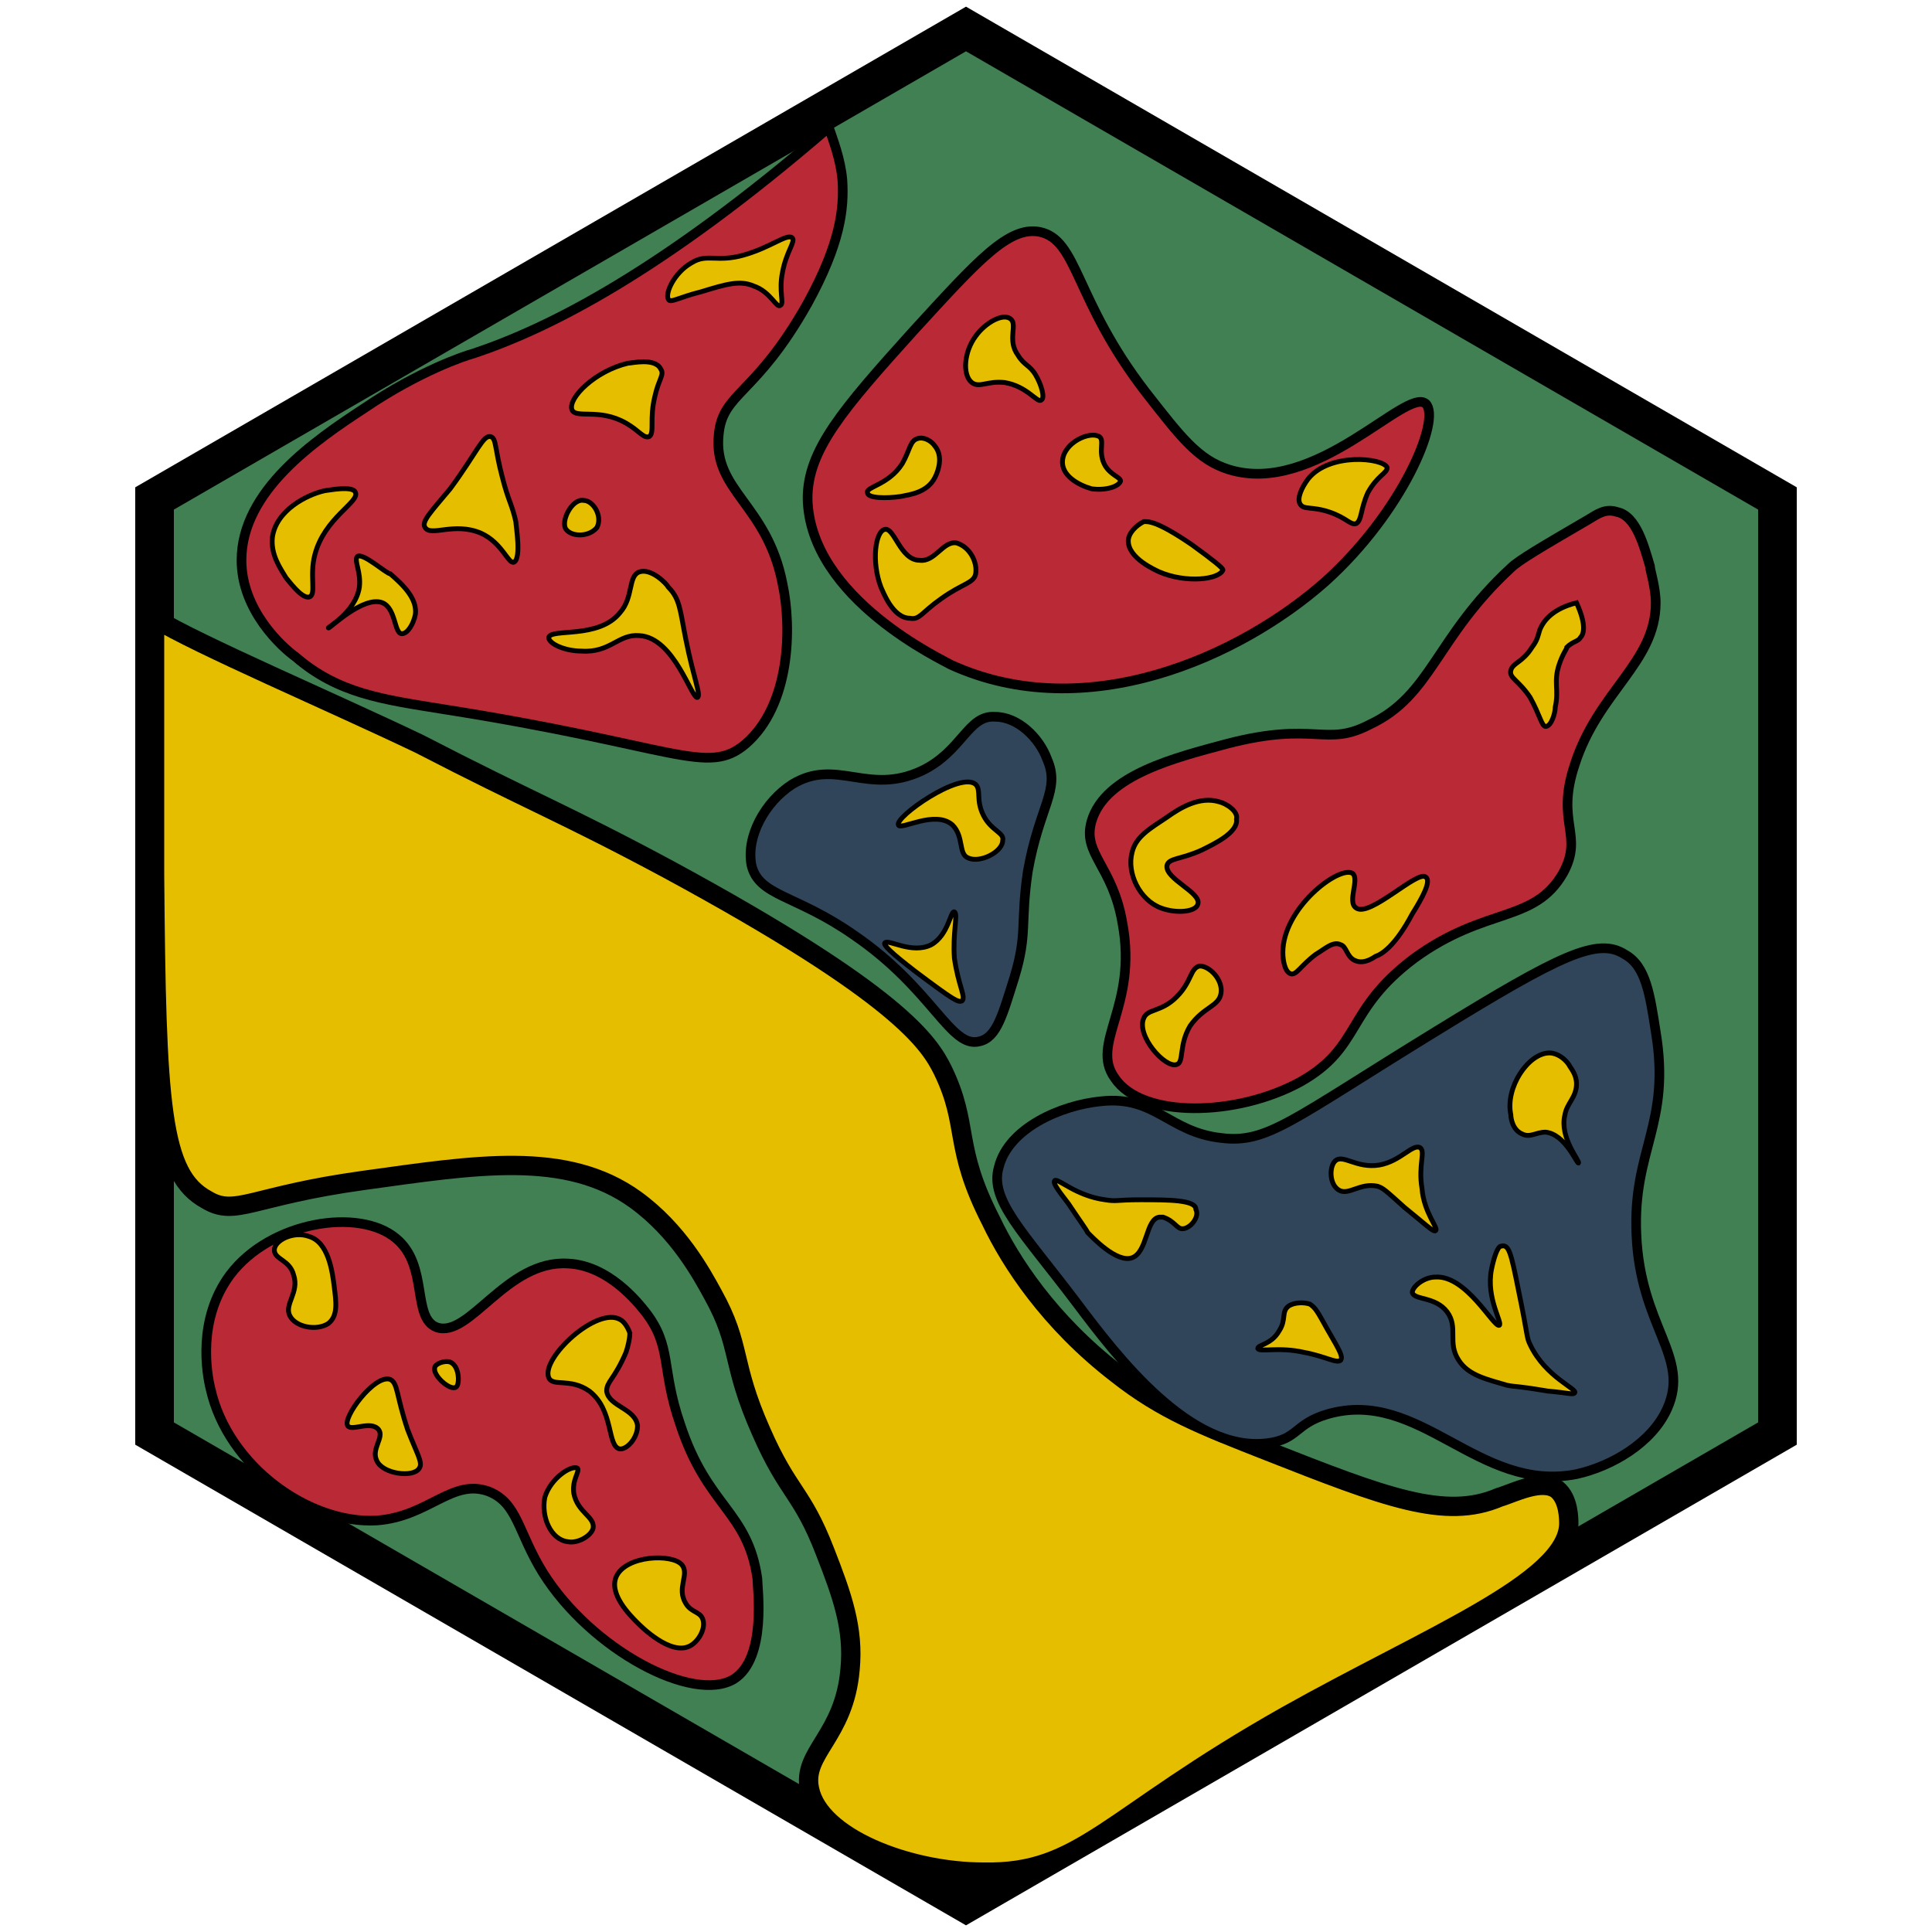 <?xml version="1.0" encoding="utf-8"?><!-- Generator: Adobe Illustrator 26.0.3, SVG Export Plug-In . SVG Version: 6.00 Build 0)  --><svg version="1.1" id="Ebene_2_00000074422167821747138070000012155992511794515371_"	 xmlns="http://www.w3.org/2000/svg" xmlns:xlink="http://www.w3.org/1999/xlink" x="0px" y="0px" viewBox="0 0 100 100"	 style="enable-background:new 0 0 100 100;" xml:space="preserve"><style type="text/css">	.st0{fill:#418052;stroke:#000000;stroke-width:2;stroke-miterlimit:10;}	.st1{fill:#e6be00;stroke:#000000;stroke-miterlimit:10;}	.st2{fill:#b92a36;stroke:#000000;stroke-width:0.5;stroke-miterlimit:10;}	.st3{fill:#31455a;stroke:#000000;stroke-width:0.5;stroke-miterlimit:10;}	.st4{fill:#e6be00;stroke:#000000;stroke-width:0.25;stroke-miterlimit:10;}	.st5{fill:#e6be00;stroke:#000000;stroke-width:0.25;stroke-miterlimit:10;}</style><polygon class="st0" points="8,74.2 50,98.5 92,74.2 92,25.8 50,1.5 8,25.8 "/><path class="st1" d="M8,45.3c0.1,11.9,0.3,15.5,2.7,16.8c1.5,0.9,2.3-0.2,8.1-1c5.8-0.8,10.5-1.6,14.1,1c2.2,1.6,3.4,3.8,4,4.9	c1.5,2.7,0.9,3.5,2.5,7.1c1.4,3.2,2.1,3.1,3.3,6.2c0.9,2.3,1.5,4,1.3,6.1c-0.3,3.5-2.5,4.3-2.1,6.2c0.5,2.5,5.1,4.3,9,4.3	c5.1,0.1,6.3-2.8,15.7-8.1c7.3-4.1,14.5-6.9,14.6-9.9c0-0.3,0-1.3-0.6-1.8c-0.8-0.6-2.3,0.2-3,0.4c-2.8,1.2-5.9,0-12-2.4	c-3.3-1.3-5.4-2.1-7.8-4c-3.5-2.7-5.5-5.8-6.5-7.9c-2-3.9-1.1-4.9-2.5-7.8c-0.7-1.4-2.2-3.9-14.2-10.4c-5.4-2.9-7.1-3.5-12.9-6.5	C17.1,36.3,10.3,33.4,8,32C8,35.6,8,40.1,8,45.3z"/><path class="st2" d="M24.5,18.3c-0.4,0.1-2.8,0.9-5.6,2.8c-2.6,1.7-6.4,4.3-6.4,7.9c0,2.6,2.1,4.5,2.8,5c2.2,1.9,4.5,2.2,7.6,2.7	c12.1,1.9,13.7,3.5,15.7,1.8c2.3-2,2.4-6,1.9-8.3c-0.8-4.1-3.6-4.8-3.3-7.7c0.2-2.2,1.9-2,4.6-6.8c1.7-3.1,1.9-4.9,1.8-6.4	c-0.1-1.1-0.5-2.1-0.7-2.7C34.2,14.1,28.4,17,24.5,18.3z"/><path class="st2" d="M47.3,17.1c-3.7,4.1-5.5,6.2-5.5,8.7c0.1,5.2,7.1,8.4,7.4,8.6c7,3.2,15-0.4,19.4-4.3c4-3.6,6-8.4,5.2-9.2	c-1-0.9-5.7,4.8-10.2,3.4c-1.6-0.5-2.5-1.7-4.3-4c-3.7-4.8-3.5-7.9-5.5-8.3C52.2,11.7,50.6,13.5,47.3,17.1z"/><path class="st2" d="M82.2,26.9c-2.4,1.4-3.6,2.1-4,2.5c-3.9,3.6-4.1,6.6-7.3,8.1c-2.3,1.2-2.8-0.2-7.4,1c-2.6,0.7-6.3,1.6-7,4	c-0.5,1.7,1.1,2.3,1.6,5.3c0.8,4.3-1.7,6.2-0.4,8c1.4,2.1,6.3,2,9.6,0.2c3.2-1.8,2.3-3.7,5.9-6.4c3.7-2.7,6.2-1.8,7.7-4.4	c1.1-2-0.4-2.6,0.6-5.6c1.2-3.8,4.2-5.3,4.2-8.4c0-0.8-0.3-1.7-0.3-1.9c-0.3-1-0.7-2.6-1.7-2.8C83.1,26.3,82.7,26.6,82.2,26.9z"/><path class="st3" d="M47.7,39.9c-2.8,1.3-4.4-0.7-6.7,0.7c-1.4,0.9-2.4,2.7-2.1,4.2c0.4,1.6,2.3,1.5,5.3,3.6c4.1,2.8,5,5.9,6.5,5.5	c0.9-0.2,1.2-1.4,1.8-3.3c0.7-2.3,0.3-2.8,0.7-5.5c0.6-3.4,1.7-4.2,1-5.8c-0.4-1.1-1.5-2.2-2.7-2.2C50.1,37,49.8,38.9,47.7,39.9z"/><path class="st3" d="M74.3,53.4c-7.5,4.6-8.7,5.8-11.1,5.5c-2.7-0.3-3.4-2.2-6.2-1.9c-2.1,0.2-4.8,1.4-5.3,3.4c-0.5,1.7,1.2,3.3,4,7	c2.1,2.8,5.9,7.8,9.9,7.3c1.6-0.2,1.4-1,3.1-1.5c4.8-1.4,7.8,4.1,12.9,3.1c1.8-0.4,3.9-1.6,4.7-3.4c1.2-2.7-1.4-4.2-1.6-9	c-0.2-4.4,1.8-5.7,1-10.5c-0.3-1.9-0.5-3.4-1.6-4C82.7,48.5,80.8,49.4,74.3,53.4z"/><path class="st2" d="M22.6,68.7c-1.3-0.5-0.4-3.2-2.1-4.6c-1.9-1.6-6.5-0.9-8.6,1.9c-1.7,2.3-1.2,5.1-1,5.9c0.9,4,5.1,7,8.6,6.8	c2.7-0.2,3.9-2.2,5.8-1.5c1.5,0.6,1.5,2.1,2.8,4.2c2.5,4,7.8,6.8,9.9,5.5c1.7-1.1,1.2-4.7,1.2-5.2c-0.5-3.5-2.6-3.7-4-8	c-1-2.9-0.4-4-1.8-5.8c-0.4-0.5-1.9-2.4-4-2.5C26.2,65.2,24.3,69.3,22.6,68.7z"/><path class="st4" d="M79.7,32.6c-0.1,0.3-0.1,0.5-0.4,0.9c-0.5,0.8-1,0.8-1.1,1.2c-0.1,0.4,0.4,0.5,1,1.4c0.5,0.9,0.6,1.5,0.8,1.5	c0.3,0,0.5-0.7,0.5-1c0.2-0.9-0.1-1.3,0.2-2.2c0.2-0.6,0.4-0.8,0.4-0.9c0.3-0.3,0.6-0.3,0.7-0.5c0.2-0.2,0.3-0.7-0.2-1.8	C80.4,31.5,79.9,32.1,79.7,32.6z"/><path class="st4" d="M70.2,47c-0.5-0.3,0.2-1.5-0.2-1.8c-0.7-0.4-3.6,1.8-3.6,4.1c0,0.4,0.1,1,0.4,1.1c0.3,0.1,0.5-0.4,1.3-1	c0.5-0.3,0.9-0.7,1.3-0.5c0.3,0.1,0.3,0.6,0.7,0.8c0.4,0.2,0.8,0,1.1-0.2c0.3-0.1,1-0.5,1.9-2.2c0.5-0.8,1-1.7,0.7-1.9	C73.4,45,70.9,47.5,70.2,47z"/><path class="st4" d="M63.1,41.5c-1-0.3-2,0.3-2.7,0.8c-0.9,0.6-1.6,1-1.8,1.8c-0.3,1.1,0.4,2.5,1.5,2.9c0.8,0.3,1.8,0.2,1.9-0.2	c0.2-0.6-1.7-1.3-1.6-2c0.1-0.4,0.7-0.3,1.8-0.8c0.6-0.3,1.9-0.9,1.8-1.6C64.1,42,63.5,41.6,63.1,41.5z"/><path class="st4" d="M63.2,51.4c-0.1,0.7-0.9,0.7-1.6,1.7c-0.6,1-0.3,1.9-0.7,2c-0.6,0.2-2.1-1.5-1.7-2.4c0.2-0.5,0.9-0.3,1.7-1.1	c0.8-0.8,0.7-1.5,1.2-1.6C62.6,50,63.3,50.7,63.2,51.4z"/><path class="st5" d="M49.3,42.7c-0.9-0.8-2.7,0.3-2.8,0c-0.2-0.4,3.2-2.8,4-2.1c0.3,0.3,0,0.8,0.4,1.6c0.4,0.8,1.1,0.9,1,1.3	c0,0.6-1.2,1.2-1.8,0.9C49.6,44.2,49.9,43.3,49.3,42.7z"/><path class="st4" d="M67.7,24.8c-0.3,0.4-0.6,1-0.4,1.3c0.2,0.3,0.6,0.1,1.5,0.4c0.9,0.3,1.1,0.7,1.4,0.6c0.3-0.2,0.2-0.7,0.6-1.6	c0.5-0.9,1-1,1-1.3C71.6,23.7,68.8,23.4,67.7,24.8z"/><path class="st4" d="M61.7,28.2c-1.9-1.3-2.3-1.2-2.5-1.2c-0.4,0.2-0.8,0.6-0.8,1c0,0.9,1.4,1.5,1.6,1.6c1.4,0.6,3.1,0.4,3.3-0.1	C63.3,29.4,62.8,29,61.7,28.2z"/><path class="st4" d="M55,23.8c-0.1,0.8,0.8,1.3,1.5,1.5c0.7,0.1,1.4-0.1,1.5-0.4c0-0.2-0.5-0.3-0.8-0.8c-0.4-0.7,0-1.3-0.3-1.5	C56.4,22.3,55.1,22.9,55,23.8z"/><path class="st4" d="M52.3,16.5c-0.4-0.3-1.3,0.2-1.8,0.9c-0.6,0.8-0.7,2-0.2,2.4c0.4,0.3,0.8-0.1,1.7,0c1.2,0.2,1.7,1.1,1.9,0.9	c0.2-0.1,0-0.8-0.3-1.3c-0.3-0.5-0.6-0.5-0.9-1C52.1,17.6,52.7,16.8,52.3,16.5z"/><path class="st4" d="M47.5,22.7c-0.4,0.1-0.4,0.6-0.8,1.3c-0.7,1.1-1.9,1.2-1.8,1.5c0,0.3,1,0.3,1.7,0.2c0.5-0.1,1.4-0.2,1.8-1	c0.2-0.4,0.4-1.1,0-1.6C48.2,22.8,47.8,22.6,47.5,22.7z"/><path class="st5" d="M48.2,48.9c-1,0.5-2.2-0.3-2.4-0.1c-0.1,0.1,0.3,0.5,1.6,1.5c2,1.5,2.2,1.6,2.4,1.5c0.2-0.2-0.2-0.8-0.4-2.2	c-0.1-1.3,0.2-2.3,0-2.4C49.2,47.1,49.1,48.4,48.2,48.9z"/><path class="st5" d="M81.6,56.1c0,0.7-0.5,1-0.6,1.6c-0.3,1.2,0.8,2.4,0.7,2.5c-0.1,0-0.7-1.5-1.7-1.6c-0.5,0-0.8,0.3-1.2,0.1	c-0.5-0.2-0.6-0.8-0.6-1c-0.3-1.4,0.9-3.2,2-3.2c0.4,0,0.8,0.3,1,0.6C81.3,55.3,81.6,55.6,81.6,56.1z"/><path class="st5" d="M71.4,60.3c-1.2,0.2-1.9-0.6-2.3-0.2c-0.3,0.3-0.3,1.2,0.2,1.5c0.5,0.3,1.1-0.4,2-0.2c0.3,0.1,0.4,0.2,1.4,1.1	c1,0.8,1.5,1.3,1.6,1.2c0.2-0.1-0.6-0.9-0.7-2.2c-0.2-1.2,0.2-1.9-0.1-2.1C73.1,59.2,72.5,60.1,71.4,60.3z"/><path class="st5" d="M59,62.1c-1.2,0-1.2,0.1-1.8,0c-1.5-0.2-2.4-1.1-2.6-1c-0.1,0.1,0,0.3,0.7,1.2c0.6,0.9,0.9,1.3,1,1.5	c0.2,0.2,1.5,1.6,2.3,1.3c0.8-0.3,0.7-2,1.4-2.1c0.1,0,0.1,0,0.2,0c0.6,0.2,0.7,0.6,1,0.6c0.4,0,0.9-0.6,0.7-1	C61.9,62.1,60.5,62.1,59,62.1z"/><path class="st5" d="M78.6,66.8c0.5,2.4,0.4,2.4,0.6,2.8c0.8,1.7,2.5,2.3,2.3,2.5c-0.1,0.1-0.3,0-1.4-0.1c-1.8-0.3-1.6-0.2-2.1-0.3	c-1-0.3-2-0.5-2.5-1.3c-0.6-0.9,0-1.7-0.6-2.5c-0.6-0.8-1.7-0.6-1.8-1c0-0.3,0.6-0.8,1.2-0.8c1.6-0.1,3,2.6,3.3,2.5	c0.2-0.1-0.7-1.4-0.4-2.9c0.1-0.5,0.3-1.2,0.5-1.2C78.1,64.4,78.2,64.8,78.6,66.8z"/><path class="st5" d="M65.1,69.8c0-0.2,0.7-0.2,1.1-0.9c0.4-0.6,0.1-1,0.5-1.3c0.3-0.2,0.8-0.2,1.1-0.1c0.3,0.2,0.4,0.4,0.9,1.3	c0.7,1.2,0.8,1.4,0.7,1.6c-0.2,0.2-0.8-0.2-1.9-0.4C66.2,69.7,65.2,70,65.1,69.8z"/><path class="st4" d="M50.5,29.7c-0.1,0.5-0.7,0.5-1.8,1.3c-1,0.7-1.1,1.1-1.6,1c-0.9,0-1.4-1.4-1.5-1.6c-0.5-1.3-0.3-2.9,0.2-3	c0.5-0.1,0.8,1.6,1.8,1.6c0.8,0.1,1.2-1,1.9-0.9C50.2,28.3,50.6,29.1,50.5,29.7z"/><path class="st4" d="M38.5,13.2c-1.4,0.4-1.9-0.1-2.7,0.4c-0.9,0.5-1.4,1.6-1.2,1.9c0.1,0.2,0.5-0.1,1.7-0.4c1.3-0.4,2-0.6,2.7-0.3	c0.9,0.3,1.2,1.2,1.4,1c0.2-0.1-0.1-0.7,0.1-1.7c0.2-1.1,0.7-1.6,0.5-1.8C40.7,12.1,39.9,12.8,38.5,13.2z"/><path class="st4" d="M32.5,18.8c-1.7,0.4-3.1,1.8-2.9,2.4c0.2,0.5,1.4-0.1,2.8,0.7c0.7,0.4,0.9,0.8,1.2,0.7c0.3-0.2,0-0.9,0.3-2.1	c0.2-0.9,0.5-1.1,0.3-1.4C33.9,18.5,32.7,18.8,32.5,18.8z"/><path class="st4" d="M29.3,27.4c0.3,0.4,1.2,0.4,1.6-0.1c0.3-0.6-0.2-1.4-0.7-1.4C29.6,25.8,29,27,29.3,27.4z"/><path class="st4" d="M33.1,29.6c-0.6,0.2-0.3,1.3-1,2.1c-1.1,1.4-3.6,0.8-3.7,1.3c0,0.3,0.8,0.7,1.7,0.7c1.5,0.1,1.9-0.9,3-0.8	c1.8,0.1,2.7,3.3,3,3.2c0.2-0.1-0.2-1-0.6-3c-0.3-1.5-0.3-2.1-0.9-2.7C34.5,30.2,33.7,29.4,33.1,29.6z"/><path class="st4" d="M22,27.3c-0.2-0.3,0.3-0.8,1.3-2c1.4-1.9,1.7-2.8,2.1-2.7c0.3,0.1,0.2,0.6,0.6,2.1c0.3,1.2,0.5,1.4,0.7,2.3	c0,0.2,0.3,1.9-0.1,2.1c-0.3,0.1-0.6-1-1.7-1.5C23.5,27,22.3,27.8,22,27.3z"/><path class="st4" d="M18.5,28.8c-0.2,0.2,0.2,0.8,0.1,1.6c-0.2,1.3-1.7,2.1-1.6,2.1c0,0.1,1.8-1.7,2.8-1.3c0.7,0.3,0.6,1.6,1,1.6	c0.3,0,0.6-0.5,0.7-1c0.1-0.8-0.6-1.5-1.3-2.1C20,29.7,18.8,28.6,18.5,28.8z"/><path class="st4" d="M16.8,25.4c-0.9,0.2-2.5,1-2.7,2.4c-0.1,0.9,0.4,1.6,0.7,2.1c0.1,0.1,0.8,1.1,1.2,1c0.4-0.1,0-1.1,0.3-2.2	c0.5-1.9,2.3-2.7,2.1-3.2C18.3,25.1,16.9,25.4,16.8,25.4z"/><path class="st4" d="M28.4,71.3c0.2,0.5,1.1,0,2.1,0.7c1.3,1,0.9,2.9,1.6,3c0.4,0,0.9-0.6,0.9-1.2c-0.1-0.9-1.5-1-1.6-1.8	c0-0.5,0.4-0.6,1-2c0.1-0.3,0.2-0.7,0.2-1c-0.1-0.3-0.3-0.6-0.5-0.7C30.9,67.6,28,70.3,28.4,71.3z"/><path class="st4" d="M28.2,77.5c-0.2,1,0.3,2.2,1.2,2.3c0.5,0.1,1.2-0.3,1.3-0.7c0.1-0.6-0.8-0.8-1-1.8c-0.1-0.7,0.3-1.1,0.2-1.3	C29.6,75.8,28.5,76.5,28.2,77.5z"/><path class="st4" d="M31.9,81.6c-0.4,0.9,0.7,2,1.1,2.4c0.2,0.2,1.7,1.7,2.7,1.2c0.4-0.2,0.8-0.8,0.7-1.3s-0.6-0.4-0.9-0.9	c-0.5-0.8,0.2-1.5-0.2-2C34.8,80.4,32.4,80.5,31.9,81.6z"/><path class="st4" d="M18,73.8c0.2,0.3,1.2-0.3,1.6,0.2c0.3,0.4-0.4,1-0.1,1.6c0.3,0.7,1.9,0.9,2.2,0.4c0.2-0.3-0.1-0.7-0.6-2	c-0.6-1.8-0.5-2.4-0.9-2.6C19.4,71.1,17.7,73.4,18,73.8z"/><path class="st4" d="M22.5,70.8c-0.1,0.4,0.8,1.2,1.1,1c0.2-0.1,0.2-1.1-0.3-1.3C23,70.4,22.5,70.6,22.5,70.8z"/><path class="st4" d="M16,64c-0.8-0.3-1.8,0.2-1.8,0.7c0,0.5,0.8,0.5,1,1.3c0.3,0.9-0.5,1.5-0.2,2.1c0.3,0.6,1.4,0.8,2,0.4	c0.5-0.4,0.4-1.1,0.3-1.9C17.2,65.8,17,64.3,16,64z"/></svg>